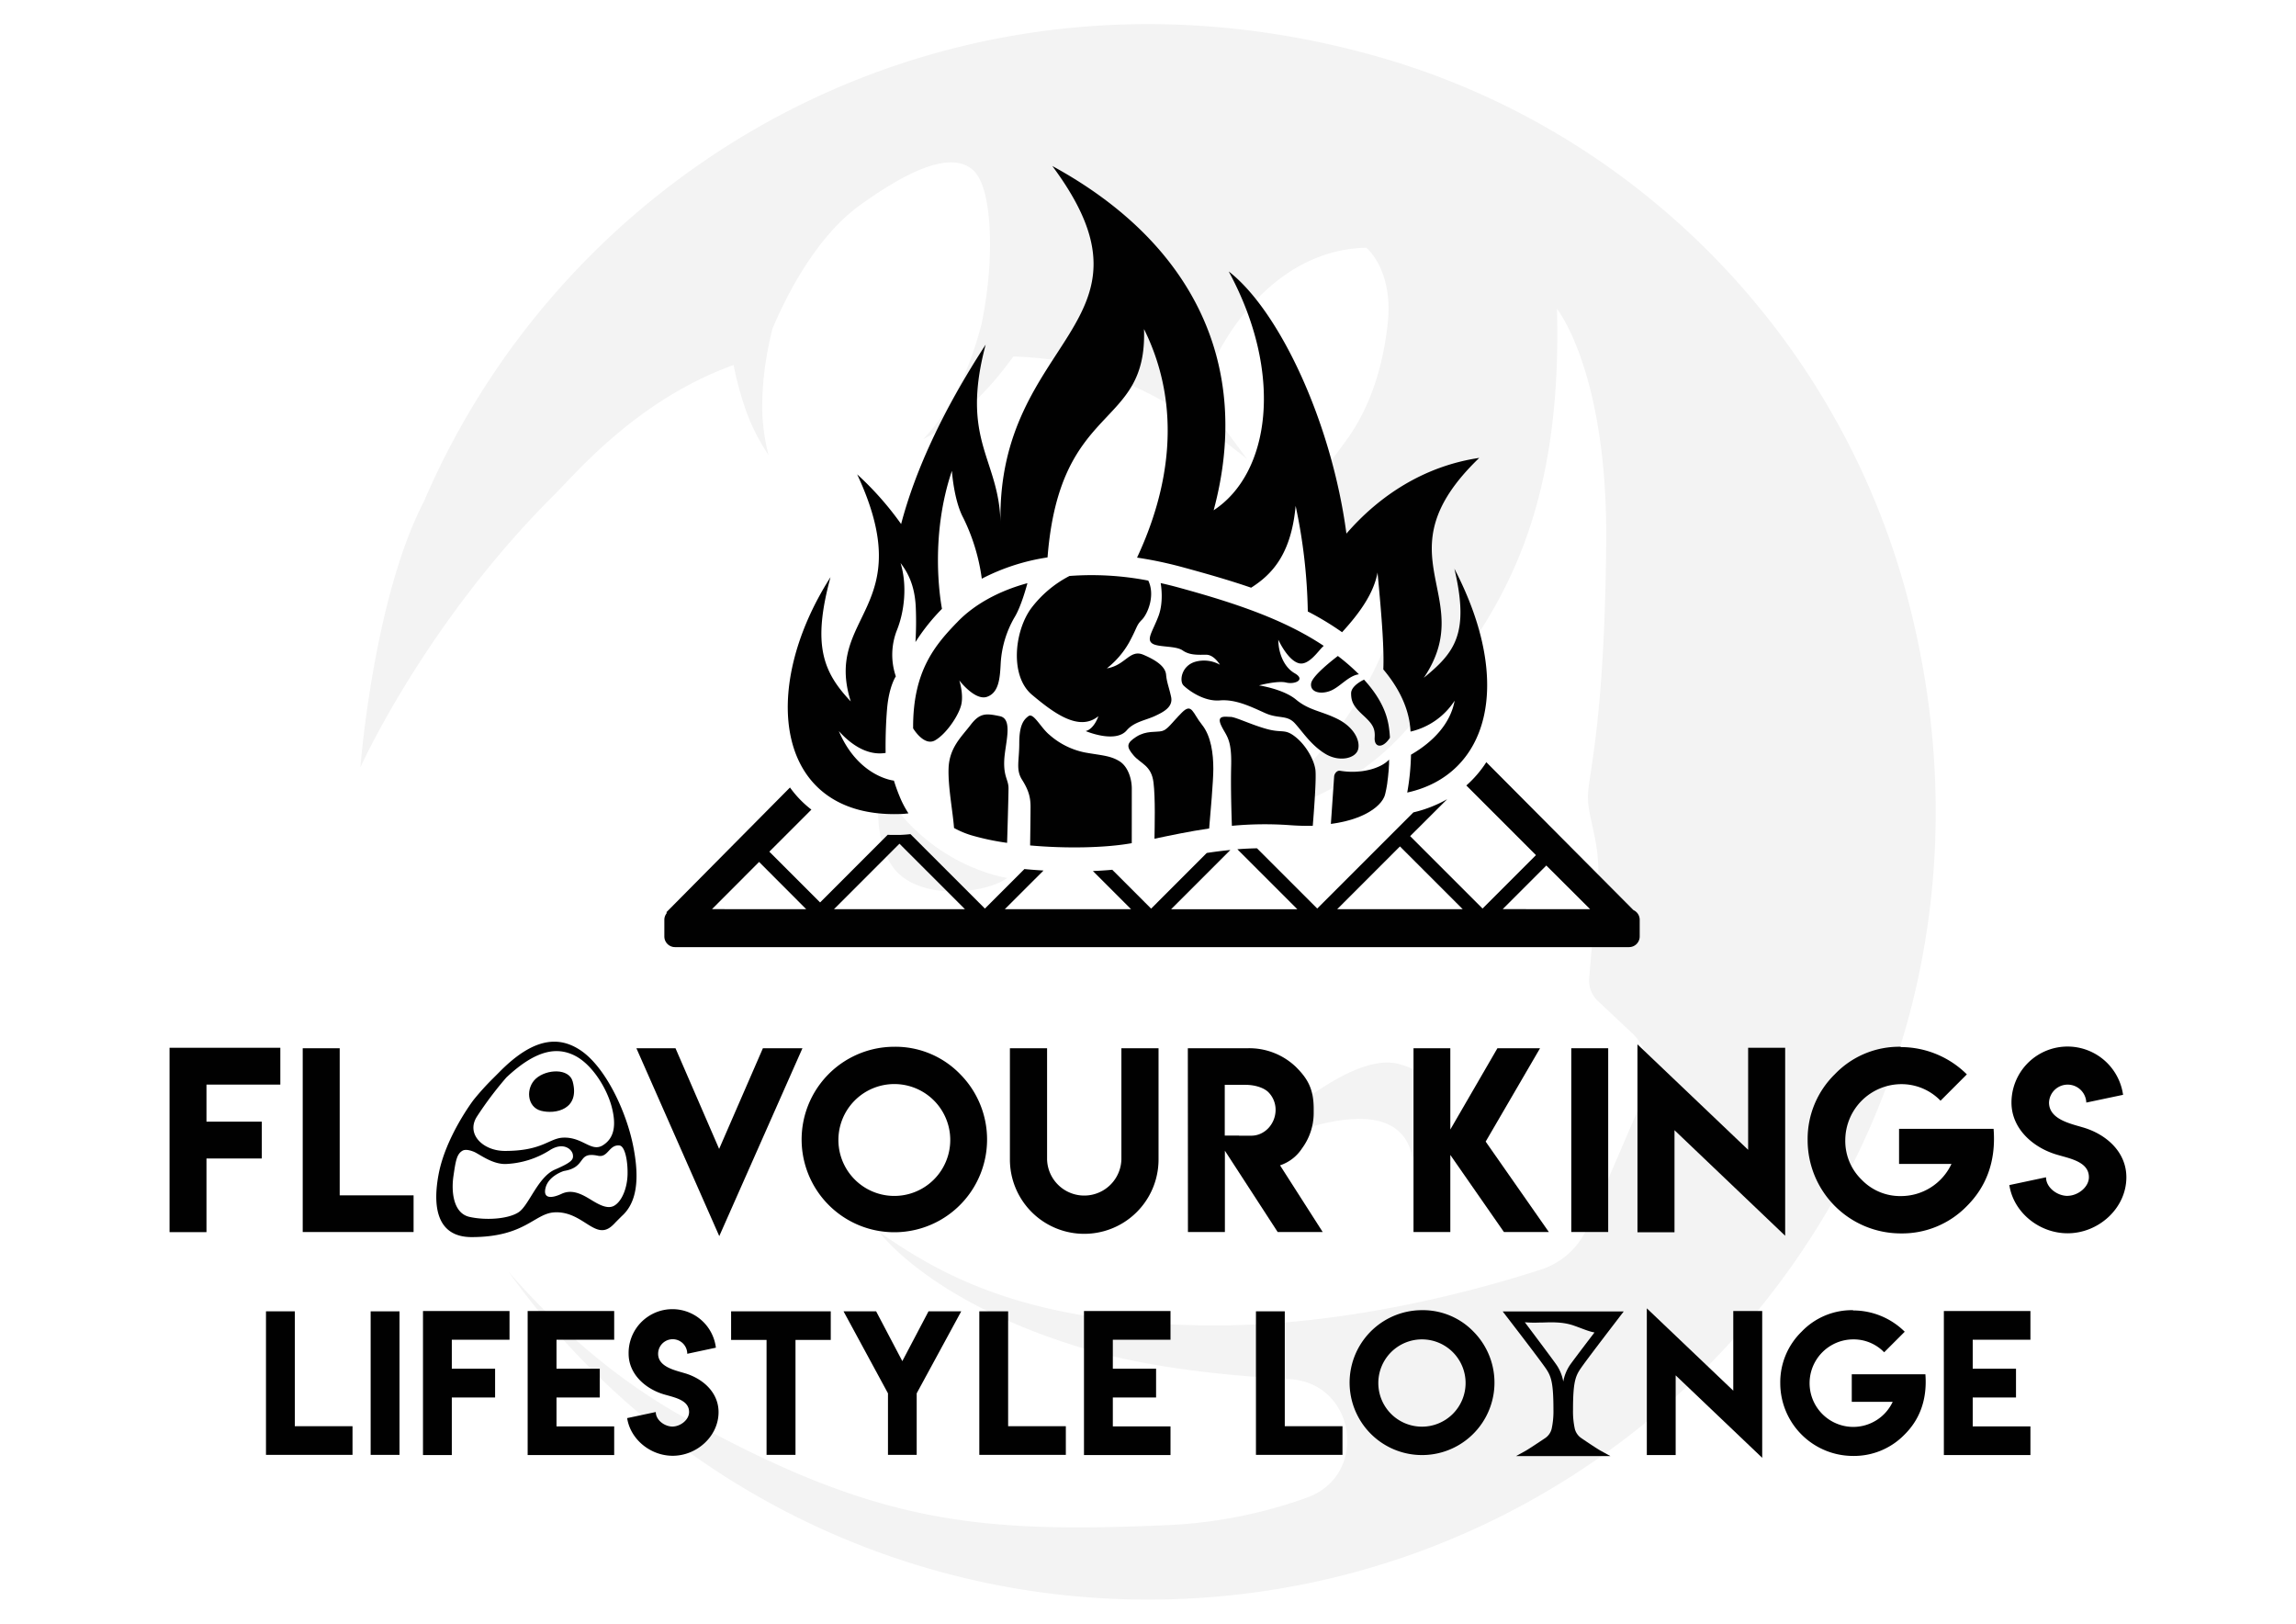 <svg id="Layer_1" data-name="Layer 1" xmlns="http://www.w3.org/2000/svg" viewBox="0 0 841.89 595.28"><defs><style>.cls-1{opacity:0.05;}.cls-2{fill:#010101;}</style></defs><g class="cls-1"><path class="cls-2" d="M503.33,20.24C350.75-22,209.53,57.81,155.44,183.86c-18.54,35.66-23.29,97.46-23.29,97.46s23.64-52.78,71.4-100.24c7.81-7.75,30.23-34.62,65.45-47.26l.06.36a121,121,0,0,0,4.77,17.17,75.09,75.09,0,0,0,8,15.52,71.85,71.85,0,0,1-2.34-16.63,112.35,112.35,0,0,1,1.11-16.45c.67-4.49,1.56-8.92,2.63-13.29,5.34-12.58,16.14-33.79,32.18-45.34,23.77-17.11,35.42-18.06,41.36-12.83s7.13,23.29,5.7,39.21a157.84,157.84,0,0,1-2.58,17.37c-1.22,4.63-2.65,9.22-4.33,13.74a113.58,113.58,0,0,1-7,14.94A72.43,72.43,0,0,1,338.51,161,75.63,75.63,0,0,0,353,151.3a122,122,0,0,0,12.46-12.74c2.13-2.55,4.16-5.18,6.13-7.87,8.92.32,20.18,1.41,28.67,4.61,16.4,6.18,31.61,12.59,57,33,0,0-5-6.85-9.89-13.35-5.2-6.87-5.32-14.93-2.23-22.3s21.39-41.12,55.86-41.83c0,0,10,8.08,7.84,27.81s-8.32,33.27-15,42.54c-2.83,3.94-6.3,8.52-9.36,12.49A13.11,13.11,0,0,0,486,191.22c8,7.59,22.35,20.85,26.41,31.74,0,0-4.2,20.72-22.27,45.2S453,301,453,301s40.48-4.61,66.08-37.56c25-32.17,54.15-65.13,51.82-150.22,0,0,18.69,23.14,18.06,86.2s-6,82.4-6.65,91.28,5.07,18.38,3.48,33.91c-1.14,11.16-2.44,26.43-3.08,34.12a10.08,10.08,0,0,0,3.14,8.19l12.48,11.73a20.11,20.11,0,0,1,4.7,22.61l-20.95,48.68a27.82,27.82,0,0,1-16.93,15.46c-21.69,7.05-69.61,20.52-119.44,20.52-67.5,0-99.83-17.75-123.28-34.23,0,0,19,26.3,76.38,43.1,21.63,6.34,48.68,9.43,74,10.82,24.45,1.34,29.38,35.32,6.28,43.49a173.62,173.62,0,0,1-50.15,10c-71.31,3.16-107.76-.64-177.79-39.3-26.51-14.64-48.11-34.54-64.73-53.62A288.42,288.42,0,0,0,421,586.43c184.83,0,329.1-173.64,278.6-366.69C674.3,123.21,599.5,46.87,503.33,20.24Z"/><path class="cls-2" d="M517.9,424.36s20-28.09-5.33-34.38c-20.28-5-57.23,33.28-57.23,33.28S512,393.15,517.9,424.36Z"/><path class="cls-2" d="M322.51,287.39s-3.69,23.39,7.39,33.24,33.24,6.16,39.4,1.23C369.3,321.86,339.82,317.87,322.51,287.39Z"/></g><path class="cls-2" d="M210,396.52c-1.34-5-9.57-4.55-13.44-1.14s-3.42,10.48,1.82,11.85S212.73,406.77,210,396.52Z"/><path class="cls-2" d="M102.79,384.13v13.5H75.71v13.59H96v13.5H75.71v27H62.17V384.13Z"/><path class="cls-2" d="M124.56,384.3v53.92h27.09v13.45H111V384.3Z"/><path class="cls-2" d="M263.74,453.18,233.35,384.3h14.34l16,36.91,16.05-36.91h14.5Z"/><path class="cls-2" d="M352.09,393.83a34,34,0,1,1-24.16-10.07A33,33,0,0,1,352.09,393.83Zm-38.66,9.61a20.5,20.5,0,0,0,29,29,20.5,20.5,0,1,0-29-29Z"/><path class="cls-2" d="M411.19,425.05V384.3h13.62v40.79a27.25,27.25,0,1,1-54.5,0V384.3h13.63v40.75a13.63,13.63,0,0,0,27.25,0Z"/><path class="cls-2" d="M435.55,384.3h22a24.73,24.73,0,0,1,17.63,6.85c4.11,4.11,6.52,7.85,6.52,15.3v1.76A21.81,21.81,0,0,1,477.43,421a15.39,15.39,0,0,1-8.07,6.23L485,451.67H468.49l-19.35-29.8v29.8H435.59Zm32.18,22.57a9.12,9.12,0,0,0-2.67-6.48c-1.76-1.71-5.09-2.67-8.36-2.67h-7.61v18.59h5.23v.05h4.51C463.77,416.36,467.73,412,467.73,406.87Z"/><path class="cls-2" d="M531.8,384.3v29.8l17.27-29.8H564.7l-19.94,34.23,23.16,33.14H551.45L531.8,423.42v28.25H518.3V384.3Z"/><path class="cls-2" d="M576.15,384.3h13.54v67.37H576.15Z"/><path class="cls-2" d="M641,421.54V384.13h13.58v68.92L614,414.35v37.41H600.42V382.88Z"/><path class="cls-2" d="M697,383.88a34.39,34.39,0,0,1,24.2,10l-9.65,9.66a19.9,19.9,0,0,0-14.46-6.07A20.62,20.62,0,0,0,676.62,418a19.77,19.77,0,0,0,6,14.5,19.57,19.57,0,0,0,14.47,6,20.44,20.44,0,0,0,18.47-11.79H696.34V413.85H731c1,12.59-3.17,21.73-9.82,28.34a33.1,33.1,0,0,1-24.16,10A34.18,34.18,0,0,1,662.82,418a33.18,33.18,0,0,1,10-24.2A32.63,32.63,0,0,1,697,383.76Z"/><path class="cls-2" d="M758.08,438.41c3.74,0,7.87-3.11,7.87-6.84,0-6.16-8.26-7-12.92-8.63-8.21-2.8-15.47-9.54-15.47-18.72a20.56,20.56,0,0,1,40.92-2.84L765,404.22a6.84,6.84,0,0,0-13.67,0c0,6.07,7.68,7.69,12.36,9.08,8.5,2.45,16,8.93,16,18.31,0,11.36-10.19,20.53-21.54,20.53-10.42,0-19.84-7.64-21.37-17.67l13.45-2.86c0,3.76,4.08,6.82,7.88,6.82Z"/><path class="cls-2" d="M232.18,420.17c-2.56-12.91-10.27-29.12-19.38-35.16-7.9-5.24-17.21-4.69-29.75,8.08l-1.14,1.14-1.14,1.14a95.8,95.8,0,0,0-7.14,7.89s-10.28,13.47-12.85,27.48.85,22.8,12.15,22.8c19.62,0,23-8.68,30.37-9.07,10.28-.55,14.72,10.16,20.79,5.22a14.51,14.51,0,0,0,1.64-1.59,113448732916823.78,113448732916823.78,0,0,1,2.28-2.28C233.35,441.05,234.68,432.69,232.18,420.17Zm-57.37-10.71A130.42,130.42,0,0,1,185.69,395c11-10.32,18.66-11.21,25.05-8s11.78,11.95,13.58,18.88.77,11.49-3.27,14c-4.26,2.66-7.37-3.1-14.57-2.8-5.14.21-7.53,4.87-21.29,4.87C177.27,422,170.81,415.9,174.81,409.46Zm15.43,34.91c-3.81,2.57-12.11,3.11-18.1,1.76s-6.69-9.36-5.88-14.91,1.2-8.14,3.34-9.36c1.56-.88,4.5.55,4.5.55,2.42,1.22,6.68,4.47,11.41,4.33a32.71,32.71,0,0,0,16-5c5-3.26,8.19-.41,8.53,1.49s-.34,2.85-6.57,5.56S194,441.79,190.24,444.37Zm39.87-13.81c-.11,4.89-2,9.77-4.86,11.45s-6.76-1.12-9.61-2.79-6.17-3.21-9.73-1.54-7,1.95-5.82-2.37,6.65-6,6.65-6c8.66-1.4,4.63-7.26,12.58-5.58,3.66.77,4-4.19,7.83-3.77C229.17,420.18,230.23,425.68,230.11,430.56Z"/><path class="cls-2" d="M209.45,396.91c-1.26-4.74-9-4.3-12.7-1.07A6.94,6.94,0,0,0,195.7,397c3.85-2.77,10.88-2.92,12.07,1.57.87,3.26.47,5.62-.64,7.26C209.37,404.33,210.68,401.52,209.45,396.91Z"/><path class="cls-2" d="M108.1,480.76v42.11h21.16v10.51H97.53V480.76Z"/><path class="cls-2" d="M135.91,480.76h10.58v52.62H135.91Z"/><path class="cls-2" d="M186.83,480.63v10.54H165.67v10.61h15.87v10.55H165.67v21.12H155.1V480.63Z"/><path class="cls-2" d="M225.21,480.63v10.54H204.06v10.61h15.86v10.55H204.06v10.61h21.15v10.51H193.48V480.63Z"/><path class="cls-2" d="M246.53,523c2.92,0,6.14-2.42,6.14-5.34,0-4.81-6.45-5.48-10.09-6.74-6.41-2.19-12.08-7.46-12.08-14.62a16.06,16.06,0,0,1,32-2.22L252,496.32a5.34,5.34,0,0,0-10.68,0c0,4.74,6,6,9.66,7.09,6.64,1.91,12.5,7,12.5,14.3,0,8.87-8,16-16.82,16-8.14,0-15.5-6-16.7-13.81l10.5-2.23c0,2.94,3.2,5.33,6.16,5.33Z"/><path class="cls-2" d="M304.62,480.76v10.48H291.69v42.14H281.08V491.24h-13V480.76Z"/><path class="cls-2" d="M321.26,480.76l9.6,18.25,9.6-18.25h12l-16.33,30.06v22.56H325.6V510.82l-16.29-30.06Z"/><path class="cls-2" d="M369.66,480.76v42.11h21.16v10.51H359.09V480.76Z"/><path class="cls-2" d="M429.2,480.63v10.54H408.05v10.61h15.86v10.55H408.05v10.61H429.2v10.51H397.47V480.63Z"/><path class="cls-2" d="M471.1,480.76v42.11h21.16v10.51H460.53V480.76Z"/><path class="cls-2" d="M540.3,488.2a26.56,26.56,0,1,1-18.87-7.87A25.77,25.77,0,0,1,540.3,488.2Zm-30.2,7.51a16,16,0,0,0,0,22.66,16,16,0,1,0,0-22.66Z"/><path class="cls-2" d="M635.55,509.84V480.63h10.61v53.83l-31.73-30.23v29.22H603.85v-53.8Z"/><path class="cls-2" d="M679.52,480.43a26.89,26.89,0,0,1,18.9,7.8l-7.54,7.54a15.59,15.59,0,0,0-11.3-4.73,16,16,0,0,0,0,32.09,16,16,0,0,0,14.43-9.2H679V503.84h27c.75,9.83-2.48,17-7.68,22.13a25.83,25.83,0,0,1-18.87,7.8,26.7,26.7,0,0,1-26.67-26.67,25.89,25.89,0,0,1,7.84-18.9,25.51,25.51,0,0,1,18.83-7.87Z"/><path class="cls-2" d="M744.51,480.63v10.54H723.35v10.61h15.87v10.55H723.35v10.61h21.16v10.51H712.77V480.63Z"/><path class="cls-2" d="M594.1,482.47l1.29-1.68H551l1.29,1.68c.13.17,12.92,16.74,14.81,19.64,1.77,2.71,2.51,5.36,2.51,14.69a30.12,30.12,0,0,1-.65,7,5.79,5.79,0,0,1-2.43,3.46c-2.1,1.41-6,4-7,4.56l-3.63,2h34.59l-3.63-2c-1.1-.6-5-3.19-7-4.57a5.85,5.85,0,0,1-2.41-3.41,29.64,29.64,0,0,1-.66-7c0-9.33.74-12,2.51-14.69C581.19,499.21,594,482.64,594.1,482.47ZM575.56,500.6a15.66,15.66,0,0,0-2.34,5.89,15.82,15.82,0,0,0-2.34-5.89c-1.18-1.79-11.76-15.84-11.76-15.84a42,42,0,0,0,5.27.11l.88,0c3.84-.12,7.77-.28,11.72,1.08,2.92,1,5.48,2.18,7.68,2.55C584.67,488.47,576.41,499.3,575.56,500.6Z"/><path class="cls-2" d="M502.29,245.83l0,0Z"/><path class="cls-2" d="M598.94,333.65,545,279.43a41.42,41.42,0,0,1-7.33,8.54l25.53,25.53-19.6,19.6c0-.06-.09-.12-.14-.17l-26.39-26.39L530.65,293a46.72,46.72,0,0,1-12.39,4.83L483,333.08,460.91,311c-2.45.05-4.86.16-7.2.35l22,22h-46.3l21.74-21.73c-3,.29-5.86.66-8.66,1.09l-20.4,20.41-14.25-14.25c-2.25.21-4.63.36-7.1.46l14,14H368.44l14.19-14.18c-2.38-.14-4.73-.32-7-.54l-14.49,14.49-27.29-27.29h-.07c-1.4.16-2.7.25-4,.29l-2.1,0c-.74,0-1.45,0-2.17-.06l-24.8,24.81-18.61-18.61,15.42-15.42a38.72,38.72,0,0,1-7.85-8.11l-45.24,45.65,0,.47a3.88,3.88,0,0,0-.83,2.38v6.1a3.92,3.92,0,0,0,3.92,3.92h349.8a3.91,3.91,0,0,0,3.92-3.92v-6.1A3.91,3.91,0,0,0,598.94,333.65Zm-15.89-.34H551l16-16Zm-69.72-23,23,23h-46Zm-183.52-1,24,24h-48Zm-34.2,24H261.07L278.34,316Z"/><path class="cls-2" d="M533.29,208.49c5.62,23.84.12,30.73-11.21,40,20.33-30.14-16.83-44.86,20.33-80.62-20.16,3-36.6,13.78-48.71,27.76-5.46-41.08-24.72-81.86-43.16-96.12,20.51,37.86,15,74.15-5.52,87.56,14.2-52.85-7.1-97.82-59.16-126.21,43.38,58.37-20.51,62.31-19,131.17-.31-23.81-14.9-30.2-5.44-65.7-15.87,24.41-25.89,46.37-31,65.79A113.71,113.71,0,0,0,314.3,173.9c23.12,49.53-12.45,51.37-2.35,83.25-10.23-10.8-14.16-20.79-7.42-45.56-26.6,41.63-20.08,88.18,25.24,86.85,1.16,0,2.27-.12,3.34-.25a37.47,37.47,0,0,1-2.54-4.58,64.83,64.83,0,0,1-2.79-7.42s-13-1.27-20.2-18.16c5.14,5.71,11.12,9,17.16,8,0,0-.18-7.69.52-16.06s3.22-12,3.22-12a24.6,24.6,0,0,1,.35-16.81c2.89-7.13,3.83-16.73,1.39-24.74,2.27,3,5.23,7.67,5.58,16.38a125.47,125.47,0,0,1-.12,12.59,73.6,73.6,0,0,1,9.72-12.18c-.82-4.47-4.32-27,3.64-50.59,0,0,.7,10.8,4.18,17.25A71.91,71.91,0,0,1,360,212.16a77.08,77.08,0,0,1,23.49-7.71l.62-.1c4.5-57.55,36.67-46.6,35.37-83.72,14.51,29.27,8.87,59.4-2.55,83.8,2.34.35,4.55.75,4.55.75q5.91,1.08,12,2.72c8.82,2.4,17.26,4.8,25.28,7.56,7.87-5,14.7-12.48,16.32-30a200.34,200.34,0,0,1,4.46,38.72,105.49,105.49,0,0,1,12.57,7.6c6.42-7,11.64-14.28,13-21.9,1.71,18,2.41,28.35,2.12,35.54,5.2,6.18,8.4,12.51,9.55,18.93a36.66,36.66,0,0,1,.44,3.86,26.24,26.24,0,0,0,16.16-11.33c-1.55,8.4-7.8,15.05-16,19.8A88.2,88.2,0,0,1,516,290.56C545.33,284.15,555.49,251.19,533.29,208.49Z"/><path class="cls-2" d="M443.37,303.73c.46-5.16,1.53-17.53,1.53-21.84,0-5.49-.78-12-4.18-16.22s-3.67-8.11-7.33-4.45-5.23,6.28-7.33,6.8-5.75-.26-9.42,2.1-3.66,3.66-1,6.8,6.54,3.66,7.32,9.94c.72,5.76.42,16.28.36,20.63C429.44,306.21,436.11,304.79,443.37,303.73Z"/><path class="cls-2" d="M378,223.15c-6.11,8.54-7.71,24.75.4,31.56s17.3,13.61,24.36,7.85c0,0-1.52,4.68-4.66,5.46,0,0,10.86,4.64,15.05-.27,2.66-3.1,6.85-3.65,10.26-5.22s6.8-3.4,6-7.07-1.57-5.23-1.83-8.11-3.4-5.23-8.37-7.32-6.54,3.92-13.35,5a32.23,32.23,0,0,0,8.12-9.42c3.14-5.76,2.61-6.28,4.71-8.38s5-8.88,2.36-14.37a108.87,108.87,0,0,0-28.89-1.7A41.33,41.33,0,0,0,378,223.15Z"/><path class="cls-2" d="M415,289.07c0-3.25-1.23-8-4.63-10.06s-6.8-2.09-12.56-3.14a27.92,27.92,0,0,1-13.08-6.54c-3.14-2.61-5.76-8.11-7.59-6.8s-3.4,3.4-3.4,9.94-1.31,9.68,1,13.35,3.14,6.28,3.14,9.94c0,2.91-.11,11-.16,14.19,13.33,1.2,27.68.9,37.27-.83C415,304.83,415,291.78,415,289.07Z"/><path class="cls-2" d="M342.85,271.43c4.19-2.36,8.9-9.42,9.68-13.35s-.78-8.63-.78-8.63,5.76,7.58,10.2,6,4.71-7.06,5-12.56a38,38,0,0,1,5-16.48c2.51-4,4.62-12,4.78-12.61-11.07,3-19.73,8.13-25.45,14-8.44,8.65-16.46,18.14-16.46,38.69,0,0,0,.19,0,.53C335.72,268.51,339.28,273.44,342.85,271.43Z"/><path class="cls-2" d="M482.32,282.15c-.52-3.66-3.4-8.89-7.33-12s-4.71-1.31-10.46-2.88-11.52-4.45-13.35-4.45-5.23-.78-3.4,3.14,3.93,4.71,3.66,14.92c-.2,7.83.12,17.71.27,21.88a128.67,128.67,0,0,1,21.25-.24c3,.22,5.81.29,8.4.23C481.73,298.27,482.75,285.18,482.32,282.15Z"/><path class="cls-2" d="M369.8,289c0-3.14-1.83-4.19-1.57-10.21s3.41-15.17-1.57-16.22-7.32-1.31-10.72,3.14-7.85,8.37-8.12,16c-.23,6.76,1.57,15.86,2,21.84a32.46,32.46,0,0,0,6.32,2.67A91.4,91.4,0,0,0,369.28,309C369.41,304.79,369.8,291.59,369.8,289Z"/><path class="cls-2" d="M490.43,263.58c-5.75-2.88-10.46-3.14-15.17-7.07s-13.61-5.23-13.61-5.23,6.8-1.83,9.94-1.05,7.33-1,3.14-3.4-6-7.85-6-12.3c0,0,3.41,7.59,7.59,8.64,3.49.87,7-4.41,8.54-5.89h0s.23-.24.52-.5c-14.37-9.55-31.79-15.54-53.66-21.5-2.08-.56-4.11-1.06-6.13-1.51.08.43,1.21,6.83-.82,12.14-2.09,5.49-4.44,8.37-2.35,9.94s8.63.78,11.25,2.62,5.76,1.57,8.64,1.57,5,3.66,5,3.66a11.87,11.87,0,0,0-9.16-1.05c-5,1.57-5.76,7.07-4.19,8.64s7.33,6,13.35,5.49,12,2.62,16.74,4.71,7.85.53,10.73,3.67,6,8.11,11.25,11.25,11.26,1.57,12-1.83S496.19,266.45,490.43,263.58Z"/><path class="cls-2" d="M498.28,247.21a76.68,76.68,0,0,0-7-6.17c-.23-.19-.47-.36-.71-.54l-.22.15c-1.27,1-9.1,7-9.58,9.84-.52,3.14,3.14,4.19,6.8,2.88s6.8-5.67,10.72-6.16Z"/><path class="cls-2" d="M509.16,265.84c-.6-3.33-2.13-9.14-9-16.67h0s-4.74,2.11-4.74,5,.79,4.71,4.19,7.85,4.71,4.71,4.45,8.37,2.92,4.24,5.6.07A41.16,41.16,0,0,0,509.16,265.84Z"/><path class="cls-2" d="M506.38,294.07c.14-.17.24-.33.36-.5s.2-.27.29-.41.21-.38.31-.57l.17-.31a6.8,6.8,0,0,0,.31-.85c.11-.38.2-.79.3-1.21,0-.13.05-.26.08-.39.07-.32.14-.65.2-1,0-.13.05-.26.07-.4.08-.47.16-.94.23-1.43,0,0,0-.07,0-.1.06-.46.12-1,.18-1.43l.06-.5.12-1.15c0-.17,0-.33.05-.5.05-.53.09-1.06.13-1.6,0-.09,0-.17,0-.25l.09-1.41,0-.59c0-.33,0-.66,0-1-3,3.34-10.6,5.36-17.94,4.11-1.14-.2-2.11,1-2.19,2.12L488,302.06c.61-.08,1.2-.17,1.79-.27l.89-.15,1.66-.34.83-.19c.52-.13,1-.26,1.52-.4l.77-.22c.47-.14.92-.29,1.37-.45l.7-.25,1.23-.48.66-.29c.37-.17.73-.33,1.08-.51l.6-.31c.32-.18.64-.35.94-.53s.37-.23.55-.35.55-.35.8-.52l.51-.39c.23-.17.46-.34.66-.51s.31-.28.46-.42.37-.33.54-.5l.41-.45C506.11,294.38,506.26,294.22,506.38,294.07Z"/></svg>